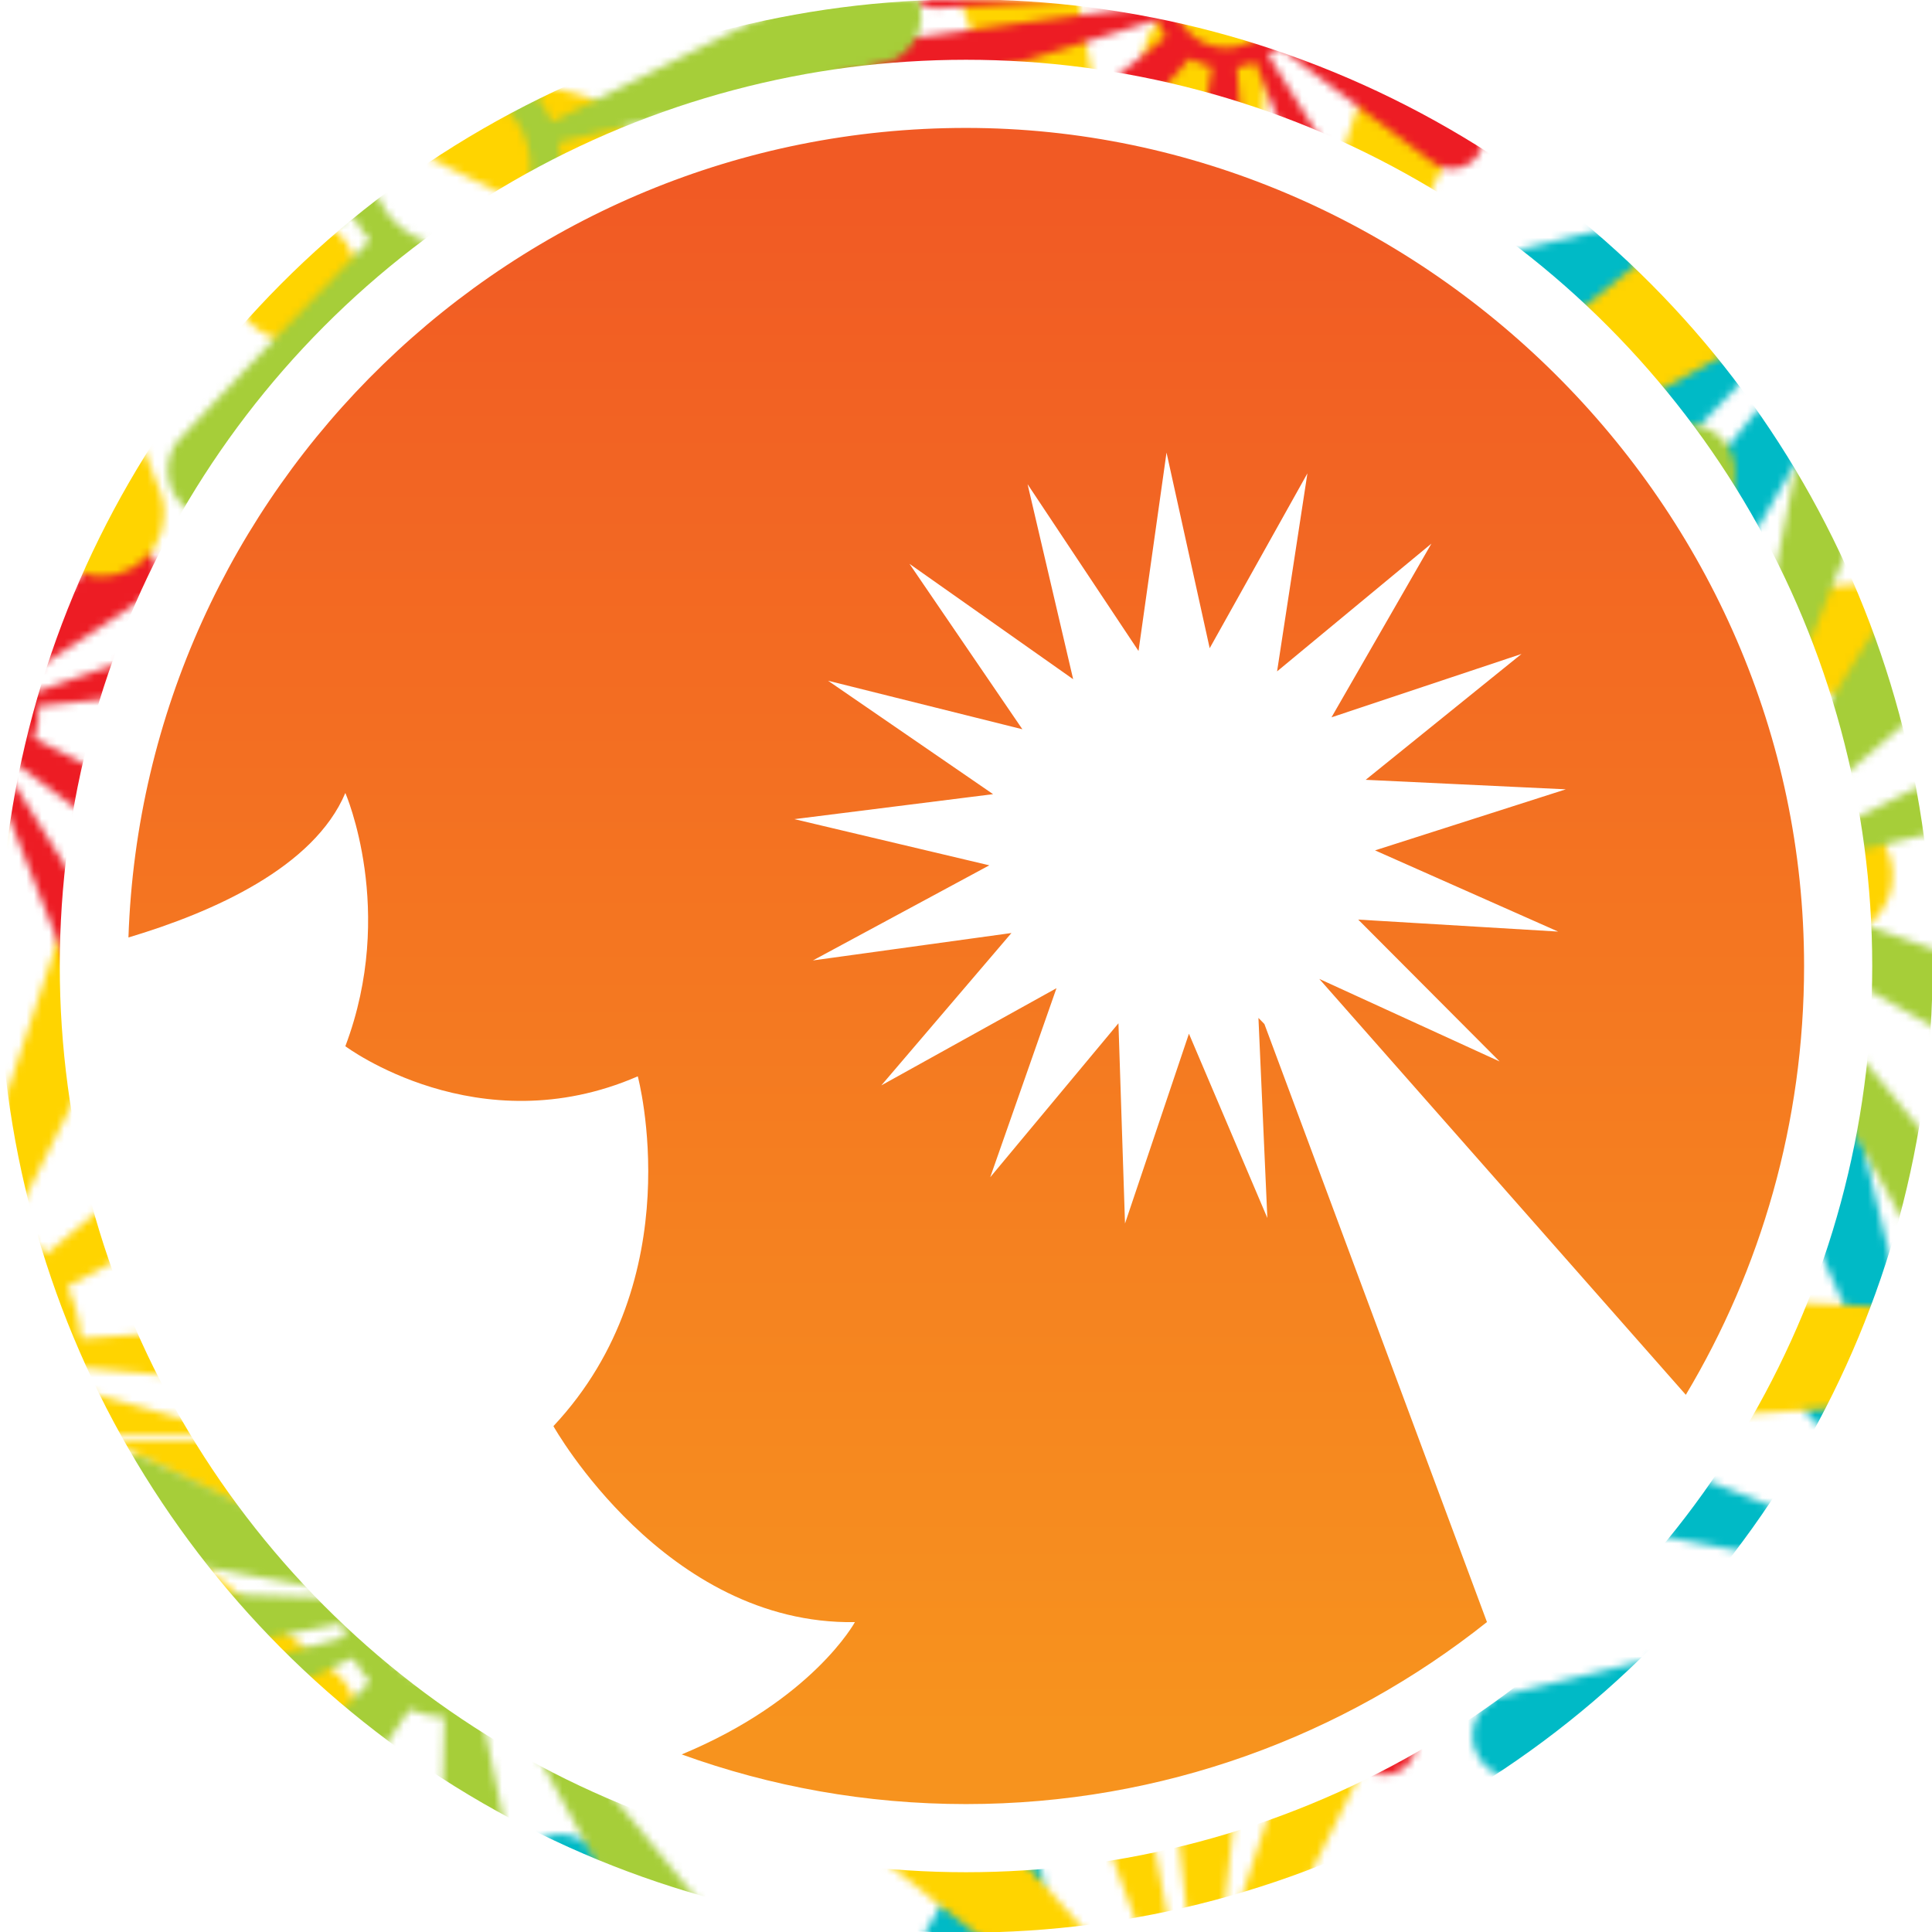 <?xml version="1.0" encoding="UTF-8"?><svg id="Layer_1" xmlns="http://www.w3.org/2000/svg" xmlns:xlink="http://www.w3.org/1999/xlink" viewBox="0 0 256 256"><defs><style>.cls-1,.cls-2{fill:none;}.cls-3{fill:url(#linear-gradient);}.cls-4{fill:#a6ce39;}.cls-4,.cls-5,.cls-6,.cls-7{mix-blend-mode:multiply;}.cls-5{fill:#ffd400;}.cls-6{fill:#ed1c24;}.cls-7{fill:#00bac6;}.cls-2{stroke:url(#Bugaboo);stroke-miterlimit:10;stroke-width:8px;}</style><linearGradient id="linear-gradient" x1="128.04" y1="229.27" x2="128.04" y2="24.58" gradientUnits="userSpaceOnUse"><stop offset="0" stop-color="#f7931e"/><stop offset="1" stop-color="#f15a24"/></linearGradient><pattern id="Bugaboo" x="0" y="0" width="334.21" height="190.18" patternUnits="userSpaceOnUse" viewBox="0 0 334.21 190.18"><g><rect class="cls-1" width="334.21" height="190.18"/><g><path class="cls-7" d="M312.57,228.07c-1.04,2.91-4.25,4.42-7.17,3.38-.67-.24-16.58-8.97-32.58-16.6-.45,1.04-1.02,2.03-1.72,2.9,0,0,46.42,49.04,47.57,50.41,.96,1.14,1.42,2.59,1.3,4.08-.13,1.5-.83,2.84-1.97,3.81-1.15,.96-2.6,1.43-4.09,1.3-1.49-.13-2.84-.83-3.81-1.97-1.14-1.36-42.26-54.73-42.26-54.73-1.18,.74-2.47,1.29-3.85,1.62,0,0,1.09,30.92,1.05,32.47-.04,1.5-.66,2.89-1.75,3.92-1.08,1.03-2.5,1.57-4,1.54-.11,0-.22,0-.33-.02-2.95-.25-5.2-2.77-5.13-5.73,.04-1.54,4.53-32.11,4.53-32.11-1.12-.24-2.19-.61-3.18-1.12,0,0-25.19,44.38-26.41,46.15-1.14,1.65-3.09,2.57-5.09,2.4-.97-.08-1.9-.42-2.71-.97-1.23-.85-2.06-2.13-2.33-3.6-.27-1.47,.05-2.96,.9-4.19,1.22-1.76,33.46-41.18,33.46-41.18-.42-.34-.82-.72-1.2-1.12-10.19,10.77-25.46,26.88-26.31,27.59-2.36,1.99-5.9,1.7-7.9-.67-1.99-2.36-1.69-5.9,.67-7.89,.85-.71,19.42-13.14,31.75-21.38-.12-.21-.26-.42-.37-.63,0,0-45.47,18.23-47.22,18.79-.71,.23-1.44,.31-2.18,.25-2.26-.19-4.17-1.71-4.86-3.87-.46-1.42-.33-2.94,.35-4.27,.69-1.33,1.85-2.32,3.27-2.77,1.74-.56,49.34-11.99,49.34-11.99-.17-1.02-.22-2.07-.13-3.15,.03-.29,.07-.58,.12-.87,0,0-37.52-6.63-39.4-7.17-2.97-.84-4.7-3.95-3.86-6.92,.73-2.57,3.19-4.28,5.86-4.05,.36,.03,.72,.09,1.06,.19,1.88,.54,37.31,14.63,37.31,14.63,.67-1.48,1.61-2.81,2.75-3.92,0,0-44.09-46.31-45.48-47.95-.97-1.14-1.43-2.6-1.3-4.09,.13-1.49,.83-2.84,1.97-3.81,1.15-.96,2.6-1.43,4.09-1.3,1.49,.13,2.84,.83,3.81,1.97,1.39,1.64,38.94,53.56,38.94,53.56,.54-.35,1.11-.64,1.69-.91-7.19-15.74-19.53-42.79-19.76-43.49-1-2.92,.56-6.12,3.48-7.12,2.92-1,6.12,.55,7.12,3.48,.24,.69,7.27,29.59,11.36,46.4,.89-.22,1.8-.38,2.75-.4,0,0-1.11-31.08-.95-32.98,.26-3.08,2.98-5.37,6.06-5.11,3.08,.26,5.37,2.98,5.11,6.06-.16,1.9-6.51,32.49-6.51,32.49,1.12,.31,2.16,.76,3.13,1.34,0,0,26.37-46.34,27.59-48.12,1.14-1.66,3.09-2.59,5.1-2.42,.96,.08,1.89,.41,2.69,.96,2.55,1.75,3.2,5.24,1.46,7.79-1.22,1.79-34.82,43.27-34.82,43.27,1.43,1.28,2.57,2.87,3.31,4.65,0,0,45.03-11.79,46.58-12.08,.5-.09,1.01-.12,1.51-.07,2.5,.21,4.57,2.08,5.03,4.55,.28,1.47-.04,2.96-.88,4.2-.85,1.23-2.12,2.06-3.59,2.34-1.55,.29-47.68,6.42-47.68,6.42,0,.21,0,.42-.03,.64-.05,.56-.15,1.1-.26,1.64,17.11,4.53,34.93,8.16,35.61,8.4,2.91,1.05,4.43,4.26,3.38,7.17Zm-42.31-17.51c.43-5.09-3.36-9.58-8.45-10.01-5.09-.43-9.58,3.36-10.01,8.45-.43,5.09,3.36,9.58,8.45,10.01,5.09,.43,9.58-3.36,10.01-8.45Z"/><path class="cls-5" d="M257.13,219.09c-2.3-3.97-.95-9.08,3.03-11.38,.92-.53,24.68-9.59,48.69-20.45-.75-1.51-1.32-3.1-1.65-4.74,0,0-87.74,5.72-90.4,5.72-2.22,0-4.31-.87-5.89-2.44-1.58-1.58-2.44-3.66-2.44-5.89,0-2.23,.87-4.32,2.44-5.89,1.57-1.57,3.67-2.44,5.89-2.44,2.64,0,90.22,4.46,90.22,4.46,.29-2.04,.9-4.05,1.85-5.93,0,0-36.16-28.4-37.88-29.93-1.66-1.48-2.65-3.51-2.78-5.73-.13-2.22,.61-4.36,2.09-6.02,.11-.12,.22-.25,.34-.36,3.11-3.11,8.13-3.25,11.42-.33,1.7,1.52,32.13,35.93,32.13,35.93,1.35-1.05,2.8-1.9,4.33-2.54,0,0-26.27-71.15-27.11-74.23-.78-2.88,.04-5.97,2.15-8.08,1.02-1.02,2.3-1.76,3.7-2.14,2.15-.58,4.39-.3,6.32,.81,1.93,1.11,3.32,2.9,3.9,5.04,.83,3.08,14.71,77.48,14.71,77.48,.8-.16,1.61-.24,2.42-.3-2.46-21.9-6.13-54.69-6.13-56.33,0-4.59,3.73-8.33,8.33-8.33s8.33,3.74,8.33,8.33c0,1.65-3.69,34.66-6.15,56.56,.36,.06,.72,.1,1.08,.18,0,0,22.88-69.13,23.92-71.64,.42-1.02,1.03-1.94,1.81-2.72,2.39-2.39,5.94-3.1,9.06-1.81,2.06,.85,3.66,2.44,4.52,4.5,.86,2.06,.86,4.32,.01,6.38-1.04,2.52-33.67,67.55-33.67,67.55,1.32,.79,2.57,1.73,3.71,2.87,.31,.31,.59,.64,.87,.96,0,0,43.5-36.26,45.91-37.88,3.8-2.57,8.99-1.55,11.56,2.25,2.22,3.3,1.8,7.73-1.01,10.54-.38,.38-.79,.72-1.24,1.02-2.41,1.62-52.39,28.36-52.39,28.36,1.04,2.18,1.65,4.52,1.82,6.88,0,0,78.48-5.7,81.66-5.7,2.22,0,4.32,.87,5.89,2.44,1.58,1.58,2.44,3.66,2.44,5.89,0,2.23-.87,4.32-2.44,5.89-1.57,1.57-3.67,2.44-5.89,2.44-3.19,0-81.78-7.11-81.78-7.11-.12,.94-.33,1.88-.59,2.8,24.77,6.92,67.33,18.84,68.35,19.23,4.28,1.66,6.42,6.5,4.76,10.78-1.66,4.28-6.49,6.41-10.78,4.75-1.01-.39-40.58-20.1-63.58-31.57-.6,1.22-1.3,2.41-2.19,3.5,0,0,36.37,28.53,38.37,30.53,3.25,3.25,3.25,8.53,0,11.78-3.24,3.25-8.53,3.24-11.78,0-2-2.01-30.66-38.54-30.66-38.54-1.42,.97-2.94,1.73-4.52,2.28,0,0,22.62,56.17,23.48,59.27,.8,2.88-.03,5.99-2.14,8.11-1.01,1.01-2.28,1.75-3.67,2.13-4.43,1.22-9.02-1.38-10.24-5.81-.86-3.1-11.04-62.83-11.04-62.83-2.83,.39-5.72,.17-8.46-.7,0,0-29.76,62.45-30.92,64.49-.37,.66-.83,1.26-1.36,1.79-2.63,2.63-6.74,3.2-9.99,1.35-1.93-1.09-3.33-2.88-3.92-5.02-.59-2.14-.31-4.39,.79-6.33,1.15-2.04,38.4-60.32,38.4-60.32-.24-.21-.48-.41-.7-.64-.59-.59-1.11-1.22-1.61-1.87-21.54,15.09-41.36,31.21-42.28,31.75-3.98,2.3-9.08,.95-11.39-3.03Zm59.05-30.63c5.37,5.37,14.1,5.37,19.46,0,5.37-5.37,5.37-14.1,0-19.47-5.37-5.37-14.1-5.37-19.47,0-5.36,5.36-5.37,14.1,0,19.47Z"/><path class="cls-4" d="M436.58,273.84c-2.89,1.99-6.86,1.26-8.86-1.64-.46-.67-16.51-29.86-26.21-47.52-1.11,.66-2.29,1.19-3.51,1.54,0,0,6.93,32.68,7.09,34.7,.13,1.7-.41,3.34-1.51,4.63-1.11,1.29-2.65,2.08-4.34,2.21-1.7,.13-3.34-.4-4.63-1.51-1.29-1.1-2.07-2.65-2.21-4.34-.15-2.01,.69-35.16,.69-35.16-1.58-.1-3.14-.45-4.63-1.06,0,0-19.51,29.25-20.57,30.65-1.03,1.36-2.52,2.23-4.21,2.46-1.69,.23-3.36-.21-4.71-1.24-.1-.08-.2-.15-.3-.24-2.55-2.19-2.96-6-.93-8.69,1.06-1.39,25.48-26.62,25.48-26.62-.88-.96-1.61-2.02-2.19-3.15,0,0-52.68,24.24-54.98,25.06-2.15,.77-4.55,.32-6.29-1.16-.84-.72-1.48-1.65-1.85-2.69-.57-1.6-.49-3.33,.24-4.87,.73-1.54,2.01-2.7,3.61-3.27,2.29-.82,58.18-15.8,58.18-15.8-.17-.6-.28-1.21-.37-1.83-16.54,3.17-41.32,7.91-42.58,8.01-3.5,.27-6.57-2.35-6.84-5.85-.27-3.5,2.35-6.57,5.85-6.84,1.25-.1,26.64,.76,43.48,1.34,.03-.28,.04-.55,.08-.83,0,0-28.27-5.02-30.25-5.66-.81-.26-1.54-.67-2.18-1.22-1.96-1.68-2.71-4.35-1.92-6.8,.52-1.62,1.65-2.94,3.16-3.71,1.52-.78,3.24-.91,4.86-.39,1.98,.64,27.71,13.34,27.71,13.34,.53-1.05,1.17-2.06,1.96-2.99,.22-.26,.46-.49,.68-.72,0,0-30.21-31.01-31.59-32.75-2.18-2.75-1.72-6.76,1.04-8.95,2.38-1.88,5.78-1.83,8.09,.15,.31,.27,.6,.56,.85,.88,1.38,1.74,24.72,38.25,24.72,38.25,1.6-.92,3.34-1.53,5.14-1.79,0,0-7.26-37.17-7.45-39.59-.13-1.7,.4-3.34,1.51-4.63,1.11-1.29,2.65-2.08,4.34-2.21,1.7-.13,3.34,.4,4.63,1.51,1.29,1.1,2.08,2.65,2.21,4.34,.19,2.43-2.31,40.44-2.31,40.44,.73,.04,1.45,.14,2.17,.29,3.81-19.29,10.37-52.44,10.61-53.24,1.02-3.36,4.57-5.28,7.93-4.27,3.36,1.01,5.27,4.57,4.26,7.93-.24,.79-12.92,32.12-20.3,50.34,.97,.39,1.92,.85,2.8,1.46,0,0,13.42-22.25,14.82-23.89,2.28-2.67,6.31-2.98,8.98-.7,2.67,2.28,2.98,6.31,.7,8.98-1.41,1.65-21.38,18.49-21.38,18.49,.83,1.03,1.49,2.14,2,3.31,0,0,38.08-19.13,40.39-19.96,2.15-.78,4.57-.33,6.31,1.15,.83,.71,1.47,1.63,1.84,2.67,1.19,3.3-.52,6.96-3.82,8.15-2.31,.84-43.84,10.69-43.84,10.69,.47,2.13,.47,4.35-.03,6.49,0,0,34.95,12.33,36.57,13.09,.52,.25,1.01,.56,1.44,.93,2.16,1.85,2.83,4.95,1.62,7.53-.72,1.54-2,2.71-3.6,3.29-1.6,.58-3.33,.5-4.87-.22-1.63-.76-33.84-19.04-33.84-19.04-.14,.19-.29,.39-.45,.57-.42,.48-.87,.92-1.33,1.33,12.78,15.53,33.97,41.29,34.44,41.96,1.99,2.9,1.26,6.87-1.63,8.86Zm-34.58-54.81c3.77-4.41,3.25-11.06-1.15-14.83-4.41-3.77-11.07-3.26-14.84,1.15-3.78,4.41-3.26,11.07,1.15,14.84,4.41,3.77,11.06,3.25,14.84-1.16Z"/><path class="cls-6" d="M352.38,138.81c-2.08,1.06-4.64,.24-5.71-1.84-.24-.48-8.33-21.15-13.22-33.66-.79,.34-1.62,.59-2.45,.71,0,0,1.76,22.19,1.69,23.54-.06,1.13-.56,2.17-1.4,2.93-.84,.76-1.93,1.14-3.06,1.08-1.13-.06-2.17-.55-2.93-1.4-.76-.84-1.14-1.93-1.08-3.06,.07-1.34,3.49-23.17,3.49-23.17-1.03-.2-2.04-.57-2.97-1.1,0,0-15.41,17.64-16.23,18.48-.8,.81-1.86,1.25-2.99,1.26-1.13,0-2.2-.43-3.01-1.22-.06-.06-.12-.12-.17-.18-1.5-1.66-1.44-4.22,.14-5.82,.82-.83,19.13-15.39,19.13-15.39-.5-.71-.89-1.47-1.17-2.27,0,0-36.9,11.47-38.49,11.82-1.48,.32-3.04-.18-4.05-1.31-.49-.55-.83-1.22-.99-1.94-.24-1.11-.03-2.24,.58-3.2,.62-.95,1.56-1.61,2.67-1.85,1.59-.34,39.8-5.42,39.8-5.42-.06-.41-.08-.82-.08-1.24-11.21,.67-27.99,1.66-28.82,1.62-2.34-.12-4.14-2.12-4.02-4.46,.12-2.34,2.12-4.14,4.46-4.02,.84,.04,17.53,2.8,28.61,4.63,.04-.18,.07-.36,.12-.54,0,0-18.25-5.75-19.5-6.35-.51-.24-.96-.58-1.33-.99-1.15-1.28-1.42-3.11-.68-4.66,.49-1.02,1.34-1.8,2.41-2.18,1.07-.38,2.22-.32,3.24,.16,1.25,.59,17.15,11.2,17.15,11.2,.44-.65,.95-1.26,1.56-1.81,.17-.15,.34-.28,.51-.42,0,0-17.29-23.09-18.05-24.36-1.2-2-.55-4.62,1.46-5.82,1.74-1.04,3.98-.71,5.33,.79,.18,.2,.35,.42,.49,.66,.76,1.27,13.04,27.41,13.04,27.41,1.14-.47,2.34-.72,3.55-.74,0,0-1.59-25.18-1.51-26.8,.06-1.13,.56-2.17,1.4-2.93,.84-.76,1.93-1.15,3.06-1.08,1.13,.06,2.17,.55,2.93,1.4,.76,.84,1.14,1.93,1.09,3.06-.08,1.62-5.01,26.52-5.01,26.52,.48,.09,.94,.22,1.41,.38,4.18-12.42,11.37-33.75,11.6-34.26,.96-2.13,3.47-3.09,5.61-2.13,2.13,.96,3.09,3.47,2.13,5.61-.23,.5-11.3,20.11-17.75,31.51,.61,.34,1.19,.73,1.72,1.21,0,0,10.78-13.55,11.85-14.51,1.74-1.56,4.43-1.43,5.99,.31,1.56,1.74,1.42,4.42-.31,5.99-1.07,.97-15.72,10.37-15.72,10.37,.46,.75,.8,1.54,1.04,2.36,0,0,26.81-9.35,28.41-9.71,1.49-.33,3.05,.17,4.07,1.31,.49,.54,.83,1.21,.98,1.92,.5,2.28-.94,4.55-3.23,5.06-1.6,.35-29.88,3.29-29.88,3.29,.12,1.45-.07,2.91-.58,4.28,0,0,22.03,11.16,23.04,11.8,.32,.21,.62,.46,.87,.74,1.27,1.41,1.45,3.51,.42,5.12-.61,.95-1.56,1.62-2.66,1.86-1.11,.24-2.24,.04-3.2-.57-1.01-.64-20.71-15.5-20.71-15.5-.11,.11-.22,.23-.34,.34-.32,.28-.65,.53-.99,.77,7.1,11.36,18.89,30.21,19.14,30.7,1.06,2.08,.24,4.65-1.84,5.71Zm-18.12-39.2c2.87-2.59,3.1-7.03,.52-9.9-2.59-2.87-7.03-3.11-9.9-.52-2.87,2.59-3.11,7.03-.52,9.91,2.59,2.87,7.03,3.1,9.9,.51Z"/></g><g><path class="cls-5" d="M90.02,314.18c-2.3-3.97-.95-9.08,3.03-11.38,.92-.53,24.68-9.59,48.69-20.45-.75-1.51-1.32-3.1-1.65-4.74,0,0-87.74,5.72-90.4,5.72-2.22,0-4.31-.87-5.89-2.44-1.58-1.58-2.44-3.66-2.44-5.89,0-2.23,.87-4.32,2.44-5.89,1.57-1.57,3.67-2.44,5.89-2.44,2.64,0,90.22,4.46,90.22,4.46,.29-2.05,.9-4.05,1.85-5.93,0,0-36.16-28.4-37.88-29.93-1.66-1.48-2.65-3.51-2.78-5.73-.13-2.22,.61-4.36,2.09-6.02,.11-.12,.22-.25,.34-.36,3.11-3.11,8.13-3.25,11.42-.33,1.7,1.52,32.13,35.93,32.13,35.93,1.35-1.05,2.8-1.9,4.33-2.54,0,0-26.27-71.15-27.11-74.23-.78-2.88,.04-5.97,2.15-8.08,1.02-1.02,2.3-1.76,3.7-2.14,2.15-.58,4.39-.3,6.32,.81,1.93,1.11,3.32,2.9,3.9,5.04,.83,3.08,14.71,77.48,14.71,77.48,.8-.16,1.61-.24,2.42-.3-2.46-21.9-6.13-54.69-6.13-56.33,0-4.59,3.73-8.33,8.33-8.33s8.33,3.74,8.33,8.33c0,1.65-3.69,34.66-6.15,56.56,.36,.06,.72,.1,1.08,.18,0,0,22.88-69.13,23.92-71.64,.42-1.02,1.03-1.94,1.81-2.72,2.39-2.39,5.94-3.1,9.06-1.81,2.06,.85,3.66,2.44,4.52,4.5,.86,2.06,.86,4.32,.01,6.38-1.04,2.52-33.67,67.55-33.67,67.55,1.32,.79,2.57,1.73,3.71,2.87,.31,.31,.59,.64,.87,.96,0,0,43.5-36.26,45.91-37.88,3.8-2.57,8.99-1.55,11.56,2.25,2.22,3.3,1.8,7.73-1.01,10.54-.38,.38-.79,.72-1.24,1.02-2.41,1.62-52.39,28.36-52.39,28.36,1.04,2.18,1.65,4.52,1.82,6.88,0,0,78.48-5.7,81.66-5.7,2.22,0,4.32,.87,5.89,2.44,1.58,1.58,2.44,3.66,2.44,5.89,0,2.23-.87,4.32-2.44,5.89-1.57,1.57-3.67,2.44-5.89,2.44-3.19,0-81.78-7.11-81.78-7.11-.12,.94-.33,1.88-.59,2.8,24.77,6.92,67.33,18.84,68.35,19.23,4.28,1.66,6.42,6.5,4.76,10.78-1.66,4.28-6.49,6.41-10.78,4.75-1.01-.39-40.58-20.1-63.58-31.57-.6,1.22-1.3,2.41-2.19,3.5,0,0,36.38,28.53,38.37,30.53,3.25,3.25,3.25,8.53,0,11.78-3.24,3.25-8.53,3.24-11.78,0-2-2.01-30.66-38.54-30.66-38.54-1.42,.97-2.94,1.73-4.52,2.28,0,0,22.62,56.17,23.48,59.27,.8,2.88-.03,5.99-2.14,8.11-1.01,1.01-2.28,1.75-3.67,2.13-4.43,1.22-9.02-1.38-10.24-5.81-.86-3.1-11.04-62.83-11.04-62.83-2.83,.39-5.72,.17-8.46-.7,0,0-29.76,62.45-30.92,64.49-.37,.66-.83,1.26-1.36,1.79-2.63,2.63-6.74,3.2-9.99,1.35-1.93-1.09-3.33-2.88-3.92-5.02-.59-2.14-.31-4.39,.79-6.33,1.15-2.04,38.4-60.32,38.4-60.32-.24-.21-.48-.41-.7-.64-.59-.59-1.11-1.22-1.61-1.87-21.54,15.09-41.36,31.21-42.28,31.75-3.98,2.3-9.08,.95-11.39-3.03Zm59.05-30.63c5.37,5.37,14.1,5.37,19.46,0,5.37-5.37,5.37-14.1,0-19.47-5.37-5.37-14.1-5.37-19.47,0-5.36,5.36-5.37,14.1,0,19.47Z"/><path class="cls-6" d="M185.28,233.9c-2.08,1.06-4.64,.24-5.71-1.84-.24-.48-8.33-21.15-13.22-33.66-.79,.34-1.62,.59-2.46,.71,0,0,1.76,22.19,1.69,23.54-.06,1.13-.56,2.17-1.4,2.93-.84,.76-1.93,1.14-3.06,1.08-1.13-.06-2.17-.55-2.93-1.4-.76-.84-1.14-1.93-1.08-3.06,.07-1.34,3.49-23.17,3.49-23.17-1.03-.2-2.04-.57-2.97-1.1,0,0-15.41,17.64-16.23,18.48-.8,.81-1.86,1.25-2.99,1.26-1.13,0-2.2-.43-3.01-1.22-.06-.06-.12-.12-.17-.18-1.5-1.67-1.44-4.22,.14-5.82,.82-.83,19.13-15.39,19.13-15.39-.5-.71-.89-1.47-1.17-2.27,0,0-36.89,11.47-38.48,11.82-1.48,.32-3.04-.18-4.05-1.31-.49-.55-.83-1.22-.99-1.94-.24-1.11-.03-2.24,.58-3.2,.61-.95,1.56-1.61,2.67-1.85,1.59-.34,39.8-5.42,39.8-5.42-.06-.41-.08-.82-.09-1.24-11.21,.67-27.98,1.66-28.82,1.62-2.34-.12-4.14-2.12-4.02-4.46,.12-2.34,2.12-4.14,4.46-4.02,.84,.04,17.53,2.8,28.61,4.63,.04-.18,.07-.36,.12-.54,0,0-18.25-5.75-19.5-6.35-.51-.24-.96-.58-1.33-.99-1.15-1.28-1.42-3.11-.68-4.66,.49-1.02,1.34-1.8,2.41-2.18,1.07-.38,2.22-.32,3.24,.16,1.25,.59,17.16,11.2,17.16,11.2,.44-.65,.95-1.26,1.56-1.81,.17-.15,.34-.28,.51-.42,0,0-17.29-23.09-18.05-24.36-1.2-2-.55-4.62,1.46-5.82,1.74-1.04,3.98-.71,5.33,.79,.18,.2,.35,.42,.49,.66,.76,1.27,13.04,27.41,13.04,27.41,1.14-.47,2.34-.72,3.55-.74,0,0-1.59-25.18-1.51-26.8,.06-1.13,.56-2.17,1.4-2.93,.84-.76,1.93-1.15,3.06-1.08,1.13,.06,2.17,.55,2.93,1.4,.76,.84,1.14,1.93,1.09,3.06-.08,1.62-5.01,26.52-5.01,26.52,.48,.09,.94,.22,1.41,.38,4.18-12.42,11.37-33.75,11.6-34.26,.96-2.13,3.47-3.09,5.61-2.13,2.13,.96,3.09,3.47,2.13,5.61-.23,.5-11.3,20.11-17.75,31.51,.61,.34,1.19,.73,1.72,1.21,0,0,10.78-13.55,11.85-14.51,1.74-1.56,4.43-1.43,5.99,.31,1.56,1.74,1.42,4.42-.31,5.99-1.07,.97-15.72,10.37-15.72,10.37,.46,.75,.8,1.54,1.04,2.36,0,0,26.81-9.35,28.41-9.71,1.49-.33,3.05,.17,4.07,1.31,.49,.54,.83,1.21,.98,1.92,.5,2.28-.94,4.55-3.23,5.06-1.6,.35-29.88,3.29-29.88,3.29,.12,1.45-.07,2.91-.58,4.28,0,0,22.03,11.16,23.04,11.8,.32,.21,.62,.46,.87,.74,1.27,1.41,1.45,3.51,.42,5.12-.61,.96-1.56,1.62-2.66,1.86-1.11,.24-2.24,.04-3.2-.57-1.01-.64-20.71-15.5-20.71-15.5-.11,.11-.22,.23-.34,.34-.32,.28-.65,.53-.99,.77,7.1,11.36,18.89,30.21,19.14,30.7,1.06,2.08,.24,4.65-1.84,5.71Zm-18.12-39.2c2.87-2.59,3.1-7.03,.52-9.9-2.59-2.87-7.03-3.11-9.9-.52-2.87,2.59-3.11,7.03-.52,9.91,2.59,2.87,7.03,3.1,9.9,.51Z"/></g><g><path class="cls-5" d="M-77.08,219.09c-2.3-3.97-.95-9.08,3.03-11.38,.92-.53,24.68-9.59,48.69-20.45-.75-1.51-1.32-3.1-1.65-4.74,0,0-87.74,5.72-90.4,5.72-2.22,0-4.31-.87-5.89-2.44-1.58-1.58-2.44-3.66-2.44-5.89,0-2.23,.87-4.32,2.44-5.89,1.57-1.57,3.67-2.44,5.89-2.44,2.64,0,90.22,4.46,90.22,4.46,.29-2.04,.9-4.05,1.85-5.93,0,0-36.16-28.4-37.88-29.93-1.66-1.48-2.65-3.51-2.78-5.73-.13-2.22,.61-4.36,2.09-6.02,.11-.12,.22-.25,.34-.36,3.11-3.11,8.13-3.25,11.42-.33,1.7,1.52,32.13,35.93,32.13,35.93,1.35-1.05,2.8-1.9,4.33-2.54,0,0-26.27-71.15-27.11-74.23-.78-2.88,.04-5.97,2.15-8.08,1.02-1.02,2.3-1.76,3.7-2.14,2.15-.58,4.39-.3,6.32,.81,1.93,1.11,3.32,2.9,3.9,5.04,.83,3.08,14.71,77.48,14.71,77.48,.8-.16,1.61-.24,2.42-.3-2.46-21.9-6.13-54.69-6.13-56.33,0-4.59,3.73-8.33,8.33-8.33S.93,98.77,.93,103.36c0,1.65-3.69,34.66-6.15,56.56,.36,.06,.72,.1,1.08,.18,0,0,22.88-69.13,23.92-71.64,.42-1.02,1.03-1.94,1.81-2.72,2.39-2.39,5.94-3.1,9.06-1.81,2.06,.85,3.66,2.44,4.52,4.5,.86,2.06,.86,4.32,.01,6.38-1.04,2.52-33.67,67.55-33.67,67.55,1.32,.79,2.57,1.73,3.71,2.87,.31,.31,.59,.64,.87,.96,0,0,43.5-36.26,45.91-37.88,3.8-2.57,8.99-1.55,11.56,2.25,2.22,3.3,1.8,7.73-1.01,10.54-.38,.38-.79,.72-1.24,1.02-2.41,1.62-52.39,28.36-52.39,28.36,1.04,2.18,1.65,4.52,1.82,6.88,0,0,78.48-5.7,81.66-5.7,2.22,0,4.32,.87,5.89,2.44,1.58,1.58,2.44,3.66,2.44,5.89,0,2.23-.87,4.32-2.44,5.89-1.57,1.57-3.67,2.44-5.89,2.44-3.19,0-81.78-7.11-81.78-7.11-.12,.94-.33,1.88-.59,2.8,24.77,6.92,67.33,18.84,68.35,19.23,4.28,1.66,6.42,6.5,4.76,10.78-1.66,4.28-6.49,6.41-10.78,4.75-1.01-.39-40.58-20.1-63.58-31.57-.6,1.22-1.3,2.41-2.19,3.5,0,0,36.37,28.53,38.37,30.53,3.25,3.25,3.25,8.53,0,11.78-3.24,3.25-8.53,3.24-11.78,0-2-2.01-30.66-38.54-30.66-38.54-1.42,.97-2.94,1.73-4.52,2.28,0,0,22.62,56.17,23.48,59.27,.8,2.88-.03,5.99-2.14,8.11-1.01,1.01-2.28,1.75-3.67,2.13-4.43,1.22-9.02-1.38-10.24-5.81-.86-3.1-11.04-62.83-11.04-62.83-2.83,.39-5.72,.17-8.46-.7,0,0-29.76,62.45-30.92,64.49-.37,.66-.83,1.26-1.36,1.79-2.63,2.63-6.74,3.2-9.99,1.35-1.93-1.09-3.33-2.88-3.92-5.02-.59-2.14-.31-4.39,.79-6.33,1.15-2.04,38.4-60.32,38.4-60.32-.24-.21-.48-.41-.7-.64-.59-.59-1.11-1.22-1.61-1.87-21.54,15.09-41.36,31.21-42.28,31.75-3.98,2.3-9.08,.95-11.39-3.03Zm59.05-30.63c5.37,5.37,14.1,5.37,19.46,0,5.37-5.37,5.37-14.1,0-19.47-5.37-5.37-14.1-5.37-19.47,0-5.36,5.36-5.37,14.1,0,19.47Z"/><path class="cls-4" d="M102.37,273.84c-2.89,1.99-6.86,1.26-8.86-1.64-.46-.67-16.51-29.86-26.21-47.52-1.11,.66-2.29,1.19-3.51,1.54,0,0,6.93,32.68,7.09,34.7,.13,1.7-.41,3.34-1.51,4.63-1.11,1.29-2.65,2.08-4.34,2.21-1.7,.13-3.34-.4-4.63-1.51-1.29-1.1-2.07-2.65-2.21-4.34-.15-2.01,.69-35.16,.69-35.16-1.58-.1-3.14-.45-4.63-1.06,0,0-19.51,29.25-20.57,30.65-1.03,1.36-2.52,2.23-4.21,2.46-1.69,.23-3.36-.21-4.71-1.24-.1-.08-.2-.15-.3-.24-2.55-2.19-2.96-6-.93-8.69,1.06-1.39,25.48-26.62,25.48-26.62-.88-.96-1.61-2.02-2.19-3.15,0,0-52.68,24.24-54.98,25.06-2.15,.77-4.55,.32-6.29-1.16-.84-.72-1.48-1.65-1.85-2.69-.57-1.6-.49-3.33,.24-4.87,.73-1.54,2.01-2.7,3.61-3.27,2.29-.82,58.18-15.8,58.18-15.8-.17-.6-.28-1.21-.37-1.83-16.54,3.17-41.32,7.91-42.58,8.01-3.5,.27-6.57-2.35-6.84-5.85-.27-3.5,2.35-6.57,5.85-6.84,1.25-.1,26.64,.76,43.48,1.34,.03-.28,.04-.55,.08-.83,0,0-28.27-5.02-30.25-5.66-.81-.26-1.54-.67-2.18-1.22-1.96-1.68-2.71-4.35-1.92-6.8,.52-1.62,1.65-2.94,3.16-3.71,1.52-.78,3.24-.91,4.86-.39,1.98,.64,27.71,13.34,27.71,13.34,.53-1.05,1.17-2.06,1.96-2.99,.22-.26,.46-.49,.68-.72,0,0-30.21-31.01-31.59-32.75-2.18-2.75-1.72-6.76,1.04-8.95,2.38-1.88,5.78-1.83,8.09,.15,.31,.27,.6,.56,.85,.88,1.38,1.74,24.72,38.25,24.72,38.25,1.6-.92,3.34-1.53,5.14-1.79,0,0-7.26-37.17-7.45-39.59-.13-1.7,.4-3.34,1.51-4.63,1.11-1.29,2.65-2.08,4.34-2.21,1.7-.13,3.34,.4,4.63,1.51,1.29,1.1,2.08,2.65,2.21,4.34,.19,2.43-2.31,40.44-2.31,40.44,.73,.04,1.45,.14,2.17,.29,3.81-19.29,10.37-52.44,10.61-53.24,1.02-3.36,4.57-5.28,7.93-4.27,3.36,1.01,5.27,4.57,4.26,7.93-.24,.79-12.92,32.12-20.3,50.34,.97,.39,1.92,.85,2.8,1.46,0,0,13.42-22.25,14.82-23.89,2.28-2.67,6.31-2.98,8.98-.7,2.67,2.28,2.98,6.31,.7,8.98-1.41,1.65-21.38,18.49-21.38,18.49,.83,1.03,1.49,2.14,2,3.31,0,0,38.08-19.13,40.39-19.96,2.15-.78,4.57-.33,6.31,1.15,.83,.71,1.47,1.63,1.84,2.67,1.19,3.3-.52,6.96-3.82,8.15-2.31,.84-43.84,10.69-43.84,10.69,.47,2.13,.47,4.35-.03,6.49,0,0,34.95,12.33,36.57,13.09,.52,.25,1.01,.56,1.44,.93,2.16,1.85,2.83,4.95,1.62,7.53-.72,1.54-2,2.71-3.6,3.29-1.6,.58-3.33,.5-4.87-.22-1.63-.76-33.84-19.04-33.84-19.04-.14,.19-.29,.39-.45,.57-.42,.48-.87,.92-1.33,1.33,12.78,15.53,33.97,41.29,34.44,41.96,1.99,2.9,1.26,6.87-1.63,8.86Zm-34.58-54.81c3.77-4.41,3.25-11.06-1.15-14.83-4.41-3.77-11.07-3.26-14.84,1.15-3.78,4.41-3.26,11.07,1.15,14.84,4.41,3.77,11.06,3.25,14.84-1.16Z"/><path class="cls-6" d="M18.17,138.81c-2.08,1.06-4.64,.24-5.71-1.84-.24-.48-8.33-21.15-13.22-33.66-.79,.34-1.62,.59-2.45,.71,0,0,1.76,22.19,1.69,23.54-.06,1.13-.56,2.17-1.4,2.93-.84,.76-1.93,1.14-3.06,1.08-1.13-.06-2.17-.55-2.93-1.4-.76-.84-1.14-1.93-1.08-3.06,.07-1.34,3.49-23.17,3.49-23.17-1.03-.2-2.04-.57-2.97-1.1,0,0-15.41,17.64-16.23,18.48-.8,.81-1.86,1.25-2.99,1.26-1.13,0-2.2-.43-3.01-1.22-.06-.06-.12-.12-.17-.18-1.5-1.66-1.44-4.22,.14-5.82,.82-.83,19.13-15.39,19.13-15.39-.5-.71-.89-1.47-1.17-2.27,0,0-36.89,11.47-38.48,11.82-1.48,.32-3.04-.18-4.05-1.31-.49-.55-.83-1.22-.99-1.94-.24-1.11-.03-2.24,.58-3.2,.61-.95,1.56-1.61,2.67-1.85,1.59-.34,39.8-5.42,39.8-5.42-.06-.41-.08-.82-.09-1.24-11.21,.67-27.98,1.66-28.82,1.62-2.34-.12-4.14-2.12-4.02-4.46,.12-2.34,2.12-4.14,4.46-4.02,.84,.04,17.53,2.8,28.61,4.63,.04-.18,.07-.36,.12-.54,0,0-18.25-5.75-19.5-6.35-.51-.24-.96-.58-1.33-.99-1.15-1.28-1.42-3.11-.68-4.66,.49-1.02,1.34-1.8,2.41-2.18,1.07-.38,2.22-.32,3.24,.16,1.25,.59,17.16,11.2,17.16,11.2,.44-.65,.95-1.26,1.56-1.81,.17-.15,.34-.28,.51-.42,0,0-17.29-23.09-18.05-24.36-1.2-2-.55-4.62,1.46-5.82,1.74-1.04,3.98-.71,5.33,.79,.18,.2,.35,.42,.49,.66,.76,1.27,13.04,27.41,13.04,27.41,1.14-.47,2.34-.72,3.55-.74,0,0-1.59-25.18-1.51-26.8,.06-1.13,.56-2.17,1.4-2.93,.84-.76,1.93-1.15,3.06-1.08,1.13,.06,2.17,.55,2.93,1.4,.76,.84,1.14,1.93,1.09,3.06-.08,1.62-5.01,26.52-5.01,26.52,.48,.09,.94,.22,1.41,.38,4.18-12.42,11.37-33.75,11.6-34.26,.96-2.13,3.47-3.09,5.61-2.13,2.13,.96,3.09,3.47,2.13,5.61-.23,.5-11.3,20.11-17.75,31.51,.61,.34,1.19,.73,1.72,1.21,0,0,10.78-13.55,11.85-14.51,1.74-1.56,4.43-1.43,5.99,.31,1.56,1.74,1.42,4.42-.31,5.99-1.07,.97-15.72,10.37-15.72,10.37,.46,.75,.8,1.54,1.04,2.36,0,0,26.81-9.35,28.41-9.71,1.49-.33,3.05,.17,4.07,1.31,.49,.54,.83,1.21,.98,1.92,.5,2.28-.94,4.55-3.23,5.06-1.6,.35-29.88,3.29-29.88,3.29,.12,1.45-.07,2.91-.58,4.28,0,0,22.03,11.16,23.04,11.8,.32,.21,.62,.46,.87,.74,1.27,1.41,1.45,3.51,.42,5.12-.61,.95-1.56,1.62-2.66,1.86-1.11,.24-2.24,.04-3.2-.57-1.01-.64-20.71-15.5-20.71-15.5-.11,.11-.22,.23-.34,.34-.32,.28-.65,.53-.99,.77,7.1,11.36,18.89,30.21,19.14,30.7,1.06,2.08,.24,4.65-1.84,5.71ZM.05,99.62c2.87-2.59,3.1-7.03,.52-9.9-2.59-2.87-7.03-3.11-9.9-.52-2.87,2.59-3.11,7.03-.52,9.91,2.59,2.87,7.03,3.1,9.9,.51Z"/></g><g><path class="cls-7" d="M312.57,37.89c-1.04,2.91-4.25,4.42-7.17,3.38-.67-.24-16.58-8.97-32.58-16.6-.45,1.04-1.02,2.03-1.72,2.9,0,0,46.42,49.04,47.57,50.41,.96,1.14,1.42,2.59,1.3,4.08-.13,1.5-.83,2.84-1.97,3.81-1.15,.96-2.6,1.43-4.09,1.3-1.49-.13-2.84-.83-3.81-1.97-1.14-1.36-42.26-54.73-42.26-54.73-1.18,.74-2.47,1.29-3.85,1.62,0,0,1.09,30.92,1.05,32.47-.04,1.5-.66,2.89-1.75,3.92-1.08,1.03-2.5,1.57-4,1.54-.11,0-.22,0-.33-.02-2.95-.25-5.2-2.77-5.13-5.73,.04-1.54,4.53-32.11,4.53-32.11-1.12-.24-2.19-.61-3.18-1.12,0,0-25.19,44.38-26.41,46.15-1.14,1.65-3.09,2.57-5.09,2.4-.97-.08-1.9-.42-2.71-.97-1.23-.85-2.06-2.13-2.33-3.6-.27-1.47,.05-2.96,.9-4.19,1.22-1.76,33.46-41.18,33.46-41.18-.42-.34-.82-.72-1.2-1.12-10.19,10.77-25.46,26.88-26.31,27.59-2.36,1.99-5.9,1.7-7.9-.67-1.99-2.36-1.69-5.9,.67-7.89,.85-.71,19.42-13.14,31.75-21.38-.12-.21-.26-.42-.37-.63,0,0-45.47,18.23-47.22,18.79-.71,.23-1.44,.31-2.18,.25-2.26-.19-4.17-1.71-4.86-3.87-.46-1.42-.33-2.94,.35-4.27,.69-1.33,1.85-2.32,3.27-2.77,1.74-.56,49.34-11.99,49.34-11.99-.17-1.02-.22-2.07-.13-3.15,.03-.29,.07-.58,.12-.87,0,0-37.52-6.63-39.4-7.17-2.97-.84-4.7-3.95-3.86-6.92,.73-2.57,3.19-4.28,5.86-4.05,.36,.03,.72,.09,1.06,.19,1.88,.54,37.31,14.63,37.31,14.63,.67-1.48,1.61-2.81,2.75-3.92,0,0-44.09-46.31-45.48-47.95-.97-1.14-1.43-2.6-1.3-4.09,.13-1.49,.83-2.84,1.97-3.81,1.15-.96,2.6-1.43,4.09-1.3,1.49,.13,2.84,.83,3.81,1.97,1.39,1.64,38.94,53.56,38.94,53.56,.54-.35,1.11-.64,1.69-.91-7.19-15.74-19.53-42.79-19.76-43.49-1-2.92,.56-6.12,3.48-7.12,2.92-1,6.12,.55,7.12,3.48,.24,.69,7.27,29.59,11.36,46.4,.89-.22,1.8-.38,2.75-.4,0,0-1.11-31.08-.95-32.98,.26-3.08,2.98-5.37,6.06-5.11,3.08,.26,5.37,2.98,5.11,6.06-.16,1.9-6.51,32.49-6.51,32.49,1.12,.31,2.16,.76,3.13,1.34,0,0,26.37-46.34,27.59-48.12,1.14-1.66,3.09-2.59,5.1-2.42,.96,.08,1.89,.41,2.69,.96,2.55,1.75,3.2,5.24,1.46,7.79-1.22,1.79-34.82,43.27-34.82,43.27,1.43,1.28,2.57,2.87,3.31,4.65,0,0,45.03-11.79,46.58-12.08,.5-.09,1.01-.12,1.51-.07,2.5,.21,4.57,2.08,5.03,4.55,.28,1.47-.04,2.96-.88,4.2-.85,1.23-2.12,2.06-3.59,2.34-1.55,.29-47.68,6.42-47.68,6.42,0,.21,0,.42-.03,.64-.05,.56-.15,1.1-.26,1.64,17.11,4.53,34.93,8.16,35.61,8.4,2.91,1.05,4.43,4.26,3.38,7.17Zm-42.31-17.51c.43-5.09-3.36-9.58-8.45-10.01-5.09-.43-9.58,3.36-10.01,8.45-.43,5.09,3.36,9.58,8.45,10.01,5.09,.43,9.58-3.36,10.01-8.45Z"/><path class="cls-5" d="M257.13,28.91c-2.3-3.97-.95-9.08,3.03-11.38,.92-.53,24.68-9.59,48.69-20.45-.75-1.51-1.32-3.1-1.65-4.74,0,0-87.74,5.72-90.4,5.72-2.22,0-4.31-.87-5.89-2.44-1.58-1.58-2.44-3.66-2.44-5.89,0-2.23,.87-4.32,2.44-5.89,1.57-1.57,3.67-2.44,5.89-2.44,2.64,0,90.22,4.46,90.22,4.46,.29-2.04,.9-4.05,1.85-5.93,0,0-36.16-28.4-37.88-29.93-1.66-1.48-2.65-3.51-2.78-5.73-.13-2.22,.61-4.36,2.09-6.02,.11-.12,.22-.25,.34-.36,3.11-3.11,8.13-3.25,11.42-.33,1.7,1.52,32.13,35.93,32.13,35.93,1.35-1.05,2.8-1.9,4.33-2.54,0,0-26.27-71.15-27.11-74.23-.78-2.88,.04-5.97,2.15-8.08,1.02-1.02,2.3-1.76,3.7-2.14,2.15-.58,4.39-.3,6.32,.81,1.93,1.11,3.32,2.9,3.9,5.04,.83,3.08,14.71,77.48,14.71,77.48,.8-.16,1.61-.24,2.42-.3-2.46-21.9-6.13-54.69-6.13-56.33,0-4.59,3.73-8.33,8.33-8.33s8.33,3.74,8.33,8.33c0,1.65-3.69,34.66-6.15,56.56,.36,.06,.72,.1,1.08,.18,0,0,22.88-69.13,23.92-71.64,.42-1.02,1.03-1.94,1.81-2.72,2.39-2.39,5.94-3.1,9.06-1.81,2.06,.85,3.66,2.44,4.52,4.5,.86,2.06,.86,4.32,.01,6.38-1.04,2.52-33.67,67.55-33.67,67.55,1.32,.79,2.57,1.73,3.71,2.87,.31,.31,.59,.64,.87,.96,0,0,43.5-36.26,45.91-37.88,3.8-2.57,8.99-1.55,11.56,2.25,2.22,3.3,1.8,7.73-1.01,10.54-.38,.38-.79,.72-1.24,1.02-2.41,1.62-52.39,28.36-52.39,28.36,1.04,2.18,1.65,4.52,1.82,6.88,0,0,78.48-5.7,81.66-5.7,2.22,0,4.32,.87,5.89,2.44,1.58,1.58,2.44,3.66,2.44,5.89,0,2.23-.87,4.32-2.44,5.89-1.57,1.57-3.67,2.44-5.89,2.44-3.19,0-81.78-7.11-81.78-7.11-.12,.94-.33,1.88-.59,2.8,24.77,6.92,67.33,18.84,68.35,19.23,4.28,1.66,6.42,6.5,4.76,10.78-1.66,4.28-6.49,6.41-10.78,4.75-1.01-.39-40.58-20.1-63.58-31.57-.6,1.22-1.3,2.41-2.19,3.5,0,0,36.37,28.53,38.37,30.53,3.25,3.25,3.25,8.53,0,11.78-3.24,3.25-8.53,3.24-11.78,0-2-2.01-30.66-38.54-30.66-38.54-1.42,.97-2.94,1.73-4.52,2.28,0,0,22.62,56.17,23.48,59.27,.8,2.88-.03,5.99-2.14,8.11-1.01,1.01-2.28,1.75-3.67,2.13-4.43,1.22-9.02-1.38-10.24-5.81-.86-3.1-11.04-62.83-11.04-62.83-2.83,.39-5.72,.17-8.46-.7,0,0-29.76,62.45-30.92,64.49-.37,.66-.83,1.26-1.36,1.79-2.63,2.63-6.74,3.2-9.99,1.35-1.93-1.09-3.33-2.88-3.92-5.02-.59-2.14-.31-4.39,.79-6.33,1.15-2.04,38.4-60.32,38.4-60.32-.24-.21-.48-.41-.7-.64-.59-.59-1.11-1.22-1.61-1.87-21.54,15.09-41.36,31.21-42.28,31.75-3.98,2.3-9.08,.95-11.39-3.03ZM316.18-1.72c5.37,5.37,14.1,5.37,19.46,0,5.37-5.37,5.37-14.1,0-19.47-5.37-5.37-14.1-5.37-19.47,0-5.36,5.36-5.37,14.1,0,19.47Z"/><path class="cls-4" d="M436.58,83.66c-2.89,1.99-6.86,1.26-8.86-1.64-.46-.67-16.51-29.86-26.21-47.52-1.11,.67-2.29,1.19-3.51,1.54,0,0,6.93,32.68,7.09,34.7,.13,1.7-.41,3.34-1.51,4.63-1.11,1.29-2.65,2.08-4.34,2.21-1.7,.13-3.34-.4-4.63-1.51-1.29-1.1-2.07-2.65-2.21-4.34-.15-2.01,.69-35.16,.69-35.16-1.58-.1-3.14-.45-4.63-1.06,0,0-19.51,29.25-20.57,30.65-1.03,1.36-2.52,2.23-4.21,2.46-1.69,.23-3.36-.21-4.71-1.24-.1-.08-.2-.15-.3-.24-2.55-2.19-2.96-6-.93-8.69,1.06-1.39,25.48-26.62,25.48-26.62-.88-.96-1.61-2.02-2.19-3.15,0,0-52.68,24.24-54.98,25.06-2.15,.77-4.55,.32-6.29-1.16-.84-.72-1.48-1.65-1.85-2.69-.57-1.6-.49-3.33,.24-4.87,.73-1.54,2.01-2.7,3.61-3.27,2.29-.82,58.18-15.8,58.18-15.8-.17-.6-.28-1.21-.37-1.83-16.54,3.17-41.32,7.91-42.58,8.01-3.5,.27-6.57-2.35-6.84-5.85-.27-3.5,2.35-6.57,5.85-6.84,1.25-.1,26.64,.76,43.48,1.34,.03-.28,.04-.55,.08-.83,0,0-28.27-5.02-30.25-5.66-.81-.26-1.54-.67-2.18-1.22-1.96-1.68-2.71-4.35-1.92-6.8,.52-1.62,1.65-2.94,3.16-3.71,1.52-.78,3.24-.91,4.86-.39,1.98,.64,27.71,13.34,27.71,13.34,.53-1.05,1.17-2.06,1.96-2.99,.22-.26,.46-.49,.68-.72,0,0-30.21-31.01-31.59-32.75-2.18-2.75-1.72-6.76,1.04-8.95,2.38-1.88,5.78-1.83,8.09,.15,.31,.27,.6,.56,.85,.88,1.38,1.74,24.72,38.25,24.72,38.25,1.6-.92,3.34-1.53,5.14-1.79,0,0-7.26-37.16-7.45-39.59-.13-1.7,.4-3.34,1.51-4.63,1.11-1.29,2.65-2.08,4.34-2.21,1.7-.13,3.34,.4,4.63,1.51,1.29,1.1,2.08,2.65,2.21,4.34,.19,2.43-2.31,40.44-2.31,40.44,.73,.04,1.45,.14,2.17,.29,3.81-19.29,10.37-52.44,10.61-53.24,1.02-3.36,4.57-5.28,7.93-4.27,3.36,1.01,5.27,4.57,4.26,7.93-.24,.79-12.92,32.12-20.3,50.34,.97,.39,1.92,.85,2.8,1.46,0,0,13.42-22.25,14.82-23.89,2.28-2.67,6.31-2.98,8.98-.7,2.67,2.28,2.98,6.31,.7,8.98-1.41,1.65-21.38,18.49-21.38,18.49,.83,1.03,1.49,2.14,2,3.31,0,0,38.08-19.13,40.39-19.96,2.15-.78,4.57-.33,6.31,1.15,.83,.71,1.47,1.63,1.84,2.67,1.19,3.3-.52,6.96-3.82,8.15-2.31,.84-43.84,10.69-43.84,10.69,.47,2.13,.47,4.35-.03,6.49,0,0,34.95,12.33,36.57,13.09,.52,.25,1.01,.56,1.44,.93,2.16,1.85,2.83,4.95,1.62,7.53-.72,1.54-2,2.71-3.6,3.29-1.6,.58-3.33,.5-4.87-.22-1.63-.76-33.84-19.04-33.84-19.04-.14,.19-.29,.39-.45,.57-.42,.48-.87,.92-1.33,1.33,12.78,15.53,33.97,41.29,34.44,41.96,1.99,2.9,1.26,6.87-1.63,8.86Zm-34.58-54.81c3.77-4.41,3.25-11.06-1.15-14.83-4.41-3.77-11.07-3.26-14.84,1.15-3.78,4.41-3.26,11.07,1.15,14.84,4.41,3.77,11.06,3.25,14.84-1.16Z"/></g><g><path class="cls-7" d="M145.47,132.98c-1.04,2.91-4.25,4.42-7.17,3.38-.67-.24-16.58-8.97-32.58-16.6-.45,1.04-1.02,2.03-1.72,2.9,0,0,46.42,49.04,47.57,50.41,.96,1.14,1.42,2.59,1.3,4.08-.13,1.5-.83,2.84-1.97,3.81-1.15,.96-2.6,1.43-4.09,1.3-1.49-.13-2.84-.83-3.81-1.97-1.14-1.36-42.26-54.73-42.26-54.73-1.18,.74-2.48,1.29-3.85,1.62,0,0,1.09,30.92,1.05,32.47-.04,1.5-.66,2.89-1.75,3.92-1.08,1.03-2.5,1.57-4,1.54-.11,0-.22,0-.33-.02-2.95-.25-5.2-2.77-5.13-5.73,.04-1.54,4.53-32.11,4.53-32.11-1.12-.24-2.19-.61-3.18-1.12,0,0-25.19,44.38-26.41,46.15-1.14,1.65-3.09,2.57-5.09,2.4-.97-.08-1.9-.42-2.71-.97-1.23-.85-2.06-2.13-2.33-3.6-.27-1.47,.05-2.96,.9-4.19,1.22-1.76,33.46-41.18,33.46-41.18-.43-.34-.82-.72-1.2-1.12-10.19,10.77-25.46,26.88-26.31,27.59-2.36,1.99-5.9,1.7-7.9-.67-1.99-2.36-1.69-5.9,.67-7.89,.85-.71,19.42-13.14,31.76-21.38-.12-.21-.26-.42-.37-.63,0,0-45.47,18.23-47.22,18.79-.71,.23-1.44,.31-2.18,.25-2.26-.19-4.17-1.71-4.86-3.87-.46-1.42-.33-2.94,.35-4.27,.69-1.33,1.85-2.32,3.27-2.77,1.74-.56,49.34-11.99,49.34-11.99-.16-1.02-.22-2.07-.13-3.15,.02-.29,.07-.58,.12-.87,0,0-37.52-6.63-39.4-7.17-2.97-.84-4.7-3.95-3.86-6.92,.73-2.57,3.19-4.28,5.86-4.05,.36,.03,.72,.09,1.07,.19,1.88,.54,37.31,14.63,37.31,14.63,.67-1.48,1.61-2.81,2.75-3.92,0,0-44.09-46.31-45.48-47.95-.97-1.14-1.43-2.6-1.3-4.09,.13-1.49,.83-2.84,1.97-3.81,1.15-.96,2.59-1.43,4.09-1.3,1.49,.13,2.84,.83,3.81,1.97,1.39,1.64,38.94,53.56,38.94,53.56,.54-.35,1.11-.64,1.69-.91-7.19-15.74-19.53-42.79-19.77-43.49-1-2.92,.56-6.12,3.48-7.12,2.92-1,6.12,.55,7.12,3.48,.24,.69,7.27,29.59,11.36,46.4,.89-.22,1.8-.38,2.75-.4,0,0-1.11-31.08-.95-32.98,.26-3.08,2.98-5.37,6.06-5.11,3.08,.26,5.37,2.98,5.11,6.06-.16,1.9-6.51,32.49-6.51,32.49,1.12,.31,2.16,.76,3.14,1.34,0,0,26.37-46.34,27.59-48.12,1.14-1.66,3.09-2.59,5.1-2.42,.96,.08,1.89,.41,2.69,.96,2.55,1.75,3.2,5.24,1.45,7.79-1.22,1.79-34.82,43.27-34.82,43.27,1.43,1.28,2.57,2.87,3.31,4.65,0,0,45.03-11.79,46.58-12.08,.5-.09,1.01-.12,1.51-.07,2.5,.21,4.57,2.08,5.03,4.55,.28,1.47-.04,2.96-.88,4.2-.85,1.23-2.12,2.06-3.59,2.34-1.55,.29-47.68,6.42-47.68,6.42,0,.21,0,.42-.02,.64-.05,.56-.15,1.1-.26,1.64,17.11,4.53,34.93,8.16,35.61,8.4,2.91,1.05,4.43,4.26,3.38,7.17Zm-42.31-17.51c.43-5.09-3.36-9.58-8.45-10.01-5.09-.43-9.58,3.36-10.01,8.45-.43,5.09,3.36,9.58,8.45,10.01,5.09,.43,9.58-3.36,10.01-8.45Z"/><path class="cls-5" d="M90.02,124c-2.3-3.97-.95-9.08,3.03-11.38,.92-.53,24.68-9.59,48.69-20.45-.75-1.51-1.32-3.1-1.65-4.74,0,0-87.74,5.72-90.4,5.72-2.22,0-4.31-.87-5.89-2.44-1.58-1.58-2.44-3.66-2.44-5.89,0-2.23,.87-4.32,2.44-5.89,1.57-1.57,3.67-2.44,5.89-2.44,2.64,0,90.22,4.46,90.22,4.46,.29-2.04,.9-4.05,1.85-5.93,0,0-36.16-28.4-37.88-29.93-1.66-1.48-2.65-3.51-2.78-5.73-.13-2.22,.61-4.36,2.09-6.02,.11-.12,.22-.25,.34-.36,3.11-3.11,8.13-3.25,11.42-.33,1.7,1.52,32.13,35.93,32.13,35.93,1.35-1.05,2.8-1.9,4.33-2.54,0,0-26.27-71.15-27.11-74.23-.78-2.88,.04-5.97,2.15-8.08,1.02-1.02,2.3-1.76,3.7-2.14,2.15-.58,4.39-.3,6.32,.81,1.93,1.11,3.32,2.9,3.9,5.04,.83,3.08,14.71,77.48,14.71,77.48,.8-.16,1.61-.24,2.42-.3-2.46-21.9-6.13-54.69-6.13-56.33,0-4.59,3.73-8.33,8.33-8.33s8.33,3.74,8.33,8.33c0,1.65-3.69,34.66-6.15,56.56,.36,.06,.72,.1,1.08,.18,0,0,22.88-69.13,23.92-71.64,.42-1.02,1.03-1.94,1.81-2.72,2.39-2.39,5.94-3.1,9.06-1.81,2.06,.85,3.66,2.44,4.52,4.5,.86,2.06,.86,4.32,.01,6.38-1.04,2.52-33.67,67.55-33.67,67.55,1.32,.79,2.57,1.73,3.71,2.87,.31,.31,.59,.64,.87,.96,0,0,43.5-36.26,45.91-37.88,3.8-2.57,8.99-1.55,11.56,2.25,2.22,3.3,1.8,7.73-1.01,10.54-.38,.38-.79,.72-1.24,1.02-2.41,1.62-52.39,28.36-52.39,28.36,1.04,2.18,1.65,4.52,1.82,6.88,0,0,78.48-5.7,81.66-5.7,2.22,0,4.32,.87,5.89,2.44,1.58,1.58,2.44,3.66,2.44,5.89,0,2.23-.87,4.32-2.44,5.89-1.57,1.57-3.67,2.44-5.89,2.44-3.19,0-81.78-7.11-81.78-7.11-.12,.94-.33,1.88-.59,2.8,24.77,6.92,67.33,18.84,68.35,19.23,4.28,1.66,6.42,6.5,4.76,10.78-1.66,4.28-6.49,6.41-10.78,4.75-1.01-.39-40.58-20.1-63.58-31.57-.6,1.22-1.3,2.41-2.19,3.5,0,0,36.38,28.53,38.37,30.53,3.25,3.25,3.25,8.53,0,11.78-3.24,3.25-8.53,3.24-11.78,0-2-2.01-30.66-38.54-30.66-38.54-1.42,.97-2.94,1.73-4.52,2.28,0,0,22.62,56.17,23.48,59.27,.8,2.88-.03,5.99-2.14,8.11-1.01,1.01-2.28,1.75-3.67,2.13-4.43,1.22-9.02-1.38-10.24-5.81-.86-3.1-11.04-62.83-11.04-62.83-2.83,.39-5.72,.17-8.46-.7,0,0-29.76,62.45-30.92,64.49-.37,.66-.83,1.26-1.36,1.79-2.63,2.63-6.74,3.2-9.99,1.35-1.93-1.09-3.33-2.88-3.92-5.02-.59-2.14-.31-4.39,.79-6.33,1.15-2.04,38.4-60.32,38.4-60.32-.24-.21-.48-.41-.7-.64-.59-.59-1.11-1.22-1.61-1.87-21.54,15.09-41.36,31.21-42.28,31.75-3.98,2.3-9.08,.95-11.39-3.03Zm59.05-30.63c5.37,5.37,14.1,5.37,19.46,0,5.37-5.37,5.37-14.1,0-19.47-5.37-5.37-14.1-5.37-19.47,0-5.36,5.36-5.37,14.1,0,19.47Z"/><path class="cls-4" d="M269.48,178.75c-2.89,1.99-6.86,1.26-8.86-1.64-.46-.67-16.51-29.86-26.21-47.52-1.11,.66-2.29,1.19-3.51,1.54,0,0,6.93,32.68,7.09,34.7,.13,1.7-.41,3.34-1.51,4.63-1.11,1.29-2.65,2.08-4.34,2.21-1.7,.13-3.34-.4-4.63-1.51-1.29-1.1-2.07-2.65-2.21-4.34-.15-2.01,.69-35.16,.69-35.16-1.58-.1-3.14-.45-4.63-1.06,0,0-19.51,29.25-20.57,30.65-1.03,1.36-2.52,2.23-4.21,2.46-1.69,.23-3.36-.21-4.71-1.24-.1-.08-.2-.15-.3-.24-2.55-2.19-2.96-6-.93-8.69,1.06-1.39,25.48-26.62,25.48-26.62-.88-.96-1.61-2.02-2.19-3.15,0,0-52.68,24.24-54.98,25.06-2.15,.77-4.55,.32-6.29-1.16-.84-.72-1.48-1.65-1.85-2.69-.57-1.6-.49-3.33,.24-4.87,.73-1.54,2.01-2.7,3.61-3.27,2.29-.82,58.18-15.8,58.18-15.8-.17-.6-.28-1.21-.37-1.83-16.54,3.17-41.32,7.91-42.58,8.01-3.5,.27-6.57-2.35-6.84-5.85-.27-3.5,2.35-6.57,5.85-6.84,1.25-.1,26.64,.76,43.48,1.34,.03-.28,.04-.55,.08-.83,0,0-28.27-5.02-30.25-5.66-.81-.26-1.54-.67-2.18-1.22-1.96-1.68-2.71-4.35-1.92-6.8,.52-1.62,1.65-2.94,3.16-3.71,1.52-.78,3.24-.91,4.86-.39,1.98,.64,27.71,13.34,27.71,13.34,.53-1.05,1.17-2.06,1.96-2.99,.22-.26,.45-.49,.68-.72,0,0-30.21-31.01-31.59-32.75-2.18-2.75-1.72-6.76,1.04-8.95,2.38-1.88,5.78-1.83,8.09,.15,.31,.27,.6,.56,.85,.88,1.38,1.74,24.72,38.25,24.72,38.25,1.6-.92,3.34-1.53,5.14-1.79,0,0-7.26-37.16-7.45-39.59-.13-1.7,.4-3.34,1.51-4.63,1.11-1.29,2.65-2.08,4.34-2.21,1.7-.13,3.34,.4,4.63,1.51,1.29,1.1,2.08,2.65,2.21,4.34,.19,2.43-2.31,40.44-2.31,40.44,.73,.04,1.45,.14,2.17,.29,3.81-19.29,10.37-52.44,10.61-53.24,1.02-3.36,4.57-5.28,7.93-4.27,3.36,1.01,5.27,4.57,4.26,7.93-.24,.79-12.92,32.12-20.3,50.34,.97,.39,1.92,.85,2.8,1.46,0,0,13.42-22.25,14.82-23.89,2.28-2.67,6.31-2.98,8.98-.7,2.67,2.28,2.98,6.31,.7,8.98-1.41,1.65-21.38,18.49-21.38,18.49,.83,1.03,1.49,2.14,2,3.31,0,0,38.08-19.13,40.39-19.96,2.15-.78,4.57-.33,6.31,1.15,.83,.71,1.47,1.63,1.84,2.67,1.19,3.3-.52,6.96-3.82,8.15-2.31,.84-43.84,10.69-43.84,10.69,.47,2.13,.47,4.35-.03,6.49,0,0,34.95,12.33,36.57,13.09,.52,.25,1.01,.56,1.44,.93,2.16,1.85,2.83,4.95,1.62,7.53-.72,1.54-2,2.71-3.6,3.29-1.6,.58-3.33,.5-4.87-.22-1.63-.76-33.84-19.04-33.84-19.04-.14,.19-.29,.39-.45,.57-.42,.48-.87,.92-1.33,1.33,12.78,15.53,33.97,41.29,34.44,41.96,1.99,2.9,1.26,6.87-1.63,8.86Zm-34.58-54.81c3.77-4.41,3.25-11.06-1.15-14.83-4.41-3.77-11.07-3.26-14.84,1.15-3.78,4.41-3.26,11.07,1.15,14.84,4.41,3.77,11.06,3.25,14.84-1.16Z"/><path class="cls-6" d="M185.28,43.72c-2.08,1.06-4.64,.24-5.71-1.84-.24-.48-8.33-21.15-13.22-33.66-.79,.34-1.62,.59-2.46,.71,0,0,1.76,22.19,1.69,23.54-.06,1.13-.56,2.17-1.4,2.93-.84,.76-1.93,1.14-3.06,1.08-1.13-.06-2.17-.55-2.93-1.4-.76-.84-1.14-1.93-1.08-3.06,.07-1.34,3.49-23.17,3.49-23.17-1.03-.2-2.04-.57-2.97-1.1,0,0-15.41,17.64-16.23,18.48-.8,.81-1.86,1.25-2.99,1.26-1.13,0-2.2-.43-3.01-1.22-.06-.06-.12-.12-.17-.18-1.5-1.67-1.44-4.22,.14-5.82,.82-.83,19.13-15.39,19.13-15.39-.5-.71-.89-1.47-1.17-2.27,0,0-36.89,11.47-38.48,11.82-1.48,.32-3.04-.18-4.05-1.31-.49-.55-.83-1.22-.99-1.94-.24-1.11-.03-2.24,.58-3.2,.61-.95,1.56-1.61,2.67-1.85,1.59-.34,39.8-5.42,39.8-5.42-.06-.41-.08-.82-.09-1.24-11.21,.67-27.98,1.66-28.82,1.62-2.34-.12-4.14-2.12-4.02-4.46,.12-2.34,2.12-4.14,4.46-4.02,.84,.04,17.53,2.8,28.61,4.63,.04-.18,.07-.36,.12-.54,0,0-18.25-5.75-19.5-6.35-.51-.24-.96-.58-1.33-.99-1.15-1.28-1.42-3.11-.68-4.66,.49-1.02,1.34-1.8,2.41-2.18,1.07-.38,2.22-.32,3.24,.16,1.25,.59,17.16,11.2,17.16,11.2,.44-.65,.95-1.26,1.56-1.81,.17-.15,.34-.28,.51-.42,0,0-17.29-23.09-18.05-24.36-1.2-2-.55-4.62,1.46-5.82,1.74-1.04,3.98-.71,5.33,.79,.18,.2,.35,.42,.49,.66,.76,1.27,13.04,27.41,13.04,27.41,1.14-.47,2.34-.72,3.55-.74,0,0-1.59-25.18-1.51-26.8,.06-1.13,.56-2.17,1.4-2.93,.84-.76,1.93-1.15,3.06-1.09,1.13,.06,2.17,.55,2.93,1.4,.76,.84,1.14,1.93,1.09,3.06-.08,1.62-5.01,26.52-5.01,26.52,.48,.09,.94,.22,1.41,.38,4.18-12.42,11.37-33.75,11.6-34.26,.96-2.13,3.47-3.09,5.61-2.13,2.13,.96,3.09,3.47,2.13,5.61-.23,.5-11.3,20.11-17.75,31.51,.61,.34,1.19,.73,1.72,1.21,0,0,10.78-13.55,11.85-14.51,1.74-1.56,4.43-1.43,5.99,.31,1.56,1.74,1.42,4.42-.31,5.99-1.07,.97-15.72,10.37-15.72,10.37,.46,.75,.8,1.54,1.04,2.36,0,0,26.81-9.35,28.41-9.71,1.49-.33,3.05,.17,4.07,1.31,.49,.54,.83,1.21,.98,1.92,.5,2.28-.94,4.55-3.23,5.06-1.6,.35-29.88,3.29-29.88,3.29,.12,1.45-.07,2.91-.58,4.28,0,0,22.03,11.16,23.04,11.8,.32,.21,.62,.46,.87,.74,1.27,1.41,1.45,3.51,.42,5.12-.61,.96-1.56,1.62-2.66,1.86-1.11,.24-2.24,.04-3.2-.57-1.01-.64-20.71-15.5-20.71-15.5-.11,.11-.22,.23-.34,.34-.32,.28-.65,.53-.99,.77,7.1,11.36,18.89,30.21,19.14,30.7,1.06,2.08,.24,4.65-1.84,5.71ZM167.16,4.53c2.87-2.59,3.1-7.03,.52-9.9-2.59-2.87-7.03-3.11-9.9-.52-2.87,2.59-3.11,7.03-.52,9.91,2.59,2.87,7.03,3.1,9.9,.51Z"/></g><g><path class="cls-5" d="M-77.08,28.91c-2.3-3.97-.95-9.08,3.03-11.38,.92-.53,24.68-9.59,48.69-20.45-.75-1.51-1.32-3.1-1.65-4.74,0,0-87.74,5.72-90.4,5.72-2.22,0-4.31-.87-5.89-2.44-1.58-1.58-2.44-3.66-2.44-5.89,0-2.23,.87-4.32,2.44-5.89,1.57-1.57,3.67-2.44,5.89-2.44,2.64,0,90.22,4.46,90.22,4.46,.29-2.04,.9-4.05,1.85-5.93,0,0-36.16-28.4-37.88-29.93-1.66-1.48-2.65-3.51-2.78-5.73-.13-2.22,.61-4.36,2.09-6.02,.11-.12,.22-.25,.34-.36,3.11-3.11,8.13-3.25,11.42-.33,1.7,1.52,32.13,35.93,32.13,35.93,1.35-1.05,2.8-1.9,4.33-2.54,0,0-26.27-71.15-27.11-74.23-.78-2.88,.04-5.97,2.15-8.08,1.02-1.02,2.3-1.76,3.7-2.14,2.15-.58,4.39-.3,6.32,.81,1.93,1.11,3.32,2.9,3.9,5.04,.83,3.08,14.71,77.48,14.71,77.48,.8-.16,1.61-.24,2.42-.3-2.46-21.9-6.13-54.69-6.13-56.33,0-4.59,3.73-8.33,8.33-8.33S.93-91.41,.93-86.82c0,1.65-3.69,34.66-6.15,56.56,.36,.06,.72,.1,1.08,.18,0,0,22.88-69.13,23.92-71.64,.42-1.02,1.03-1.94,1.81-2.72,2.39-2.39,5.94-3.1,9.06-1.81,2.06,.85,3.66,2.44,4.52,4.5,.86,2.06,.86,4.32,.01,6.38C34.14-92.86,1.5-27.83,1.5-27.83c1.32,.79,2.57,1.73,3.71,2.87,.31,.31,.59,.64,.87,.96,0,0,43.5-36.26,45.91-37.88,3.8-2.57,8.99-1.55,11.56,2.25,2.22,3.3,1.8,7.73-1.01,10.54-.38,.38-.79,.72-1.24,1.02-2.41,1.62-52.39,28.36-52.39,28.36,1.04,2.18,1.65,4.52,1.82,6.88,0,0,78.48-5.7,81.66-5.7,2.22,0,4.32,.87,5.89,2.44,1.58,1.58,2.44,3.66,2.44,5.89,0,2.23-.87,4.32-2.44,5.89-1.57,1.57-3.67,2.44-5.89,2.44-3.19,0-81.78-7.11-81.78-7.11-.12,.94-.33,1.88-.59,2.8C34.78,.75,77.35,12.66,78.36,13.05c4.28,1.66,6.42,6.5,4.76,10.78-1.66,4.28-6.49,6.41-10.78,4.75-1.01-.39-40.58-20.1-63.58-31.57-.6,1.22-1.3,2.41-2.19,3.5,0,0,36.37,28.53,38.37,30.53,3.25,3.25,3.25,8.53,0,11.78-3.24,3.25-8.53,3.24-11.78,0C31.16,40.82,2.5,4.28,2.5,4.28c-1.42,.97-2.94,1.73-4.52,2.28,0,0,22.62,56.17,23.48,59.27,.8,2.88-.03,5.99-2.14,8.11-1.01,1.01-2.28,1.75-3.67,2.13-4.43,1.22-9.02-1.38-10.24-5.81C4.55,67.15-5.64,7.43-5.64,7.43c-2.83,.39-5.72,.17-8.46-.7,0,0-29.76,62.45-30.92,64.49-.37,.66-.83,1.26-1.36,1.79-2.63,2.63-6.74,3.2-9.99,1.35-1.93-1.09-3.33-2.88-3.92-5.02-.59-2.14-.31-4.39,.79-6.33C-58.35,60.96-21.1,2.69-21.1,2.69c-.24-.21-.48-.41-.7-.64-.59-.59-1.11-1.22-1.61-1.87-21.54,15.09-41.36,31.21-42.28,31.75-3.98,2.3-9.08,.95-11.39-3.03ZM-18.03-1.72C-12.67,3.64-3.93,3.64,1.43-1.72c5.37-5.37,5.37-14.1,0-19.47-5.37-5.37-14.1-5.37-19.47,0-5.36,5.36-5.37,14.1,0,19.47Z"/><path class="cls-4" d="M102.37,83.66c-2.89,1.99-6.86,1.26-8.86-1.64-.46-.67-16.51-29.86-26.21-47.52-1.11,.67-2.29,1.19-3.51,1.54,0,0,6.93,32.68,7.09,34.7,.13,1.7-.41,3.34-1.51,4.63-1.11,1.29-2.65,2.08-4.34,2.21-1.7,.13-3.34-.4-4.63-1.51-1.29-1.1-2.07-2.65-2.21-4.34-.15-2.01,.69-35.16,.69-35.16-1.58-.1-3.14-.45-4.63-1.06,0,0-19.51,29.25-20.57,30.65-1.03,1.36-2.52,2.23-4.21,2.46-1.69,.23-3.36-.21-4.71-1.24-.1-.08-.2-.15-.3-.24-2.55-2.19-2.96-6-.93-8.69,1.06-1.39,25.48-26.62,25.48-26.62-.88-.96-1.61-2.02-2.19-3.15,0,0-52.68,24.24-54.98,25.06-2.15,.77-4.55,.32-6.29-1.16-.84-.72-1.48-1.65-1.85-2.69-.57-1.6-.49-3.33,.24-4.87,.73-1.54,2.01-2.7,3.61-3.27,2.29-.82,58.18-15.8,58.18-15.8-.17-.6-.28-1.21-.37-1.83-16.54,3.17-41.32,7.91-42.58,8.01-3.5,.27-6.57-2.35-6.84-5.85-.27-3.5,2.35-6.57,5.85-6.84,1.25-.1,26.64,.76,43.48,1.34,.03-.28,.04-.55,.08-.83,0,0-28.27-5.02-30.25-5.66-.81-.26-1.54-.67-2.18-1.22-1.96-1.68-2.71-4.35-1.92-6.8,.52-1.62,1.65-2.94,3.16-3.71,1.52-.78,3.24-.91,4.86-.39,1.98,.64,27.71,13.34,27.71,13.34,.53-1.05,1.17-2.06,1.96-2.99,.22-.26,.46-.49,.68-.72,0,0-30.21-31.01-31.59-32.75-2.18-2.75-1.72-6.76,1.04-8.95,2.38-1.88,5.78-1.83,8.09,.15,.31,.27,.6,.56,.85,.88,1.38,1.74,24.72,38.25,24.72,38.25,1.6-.92,3.34-1.53,5.14-1.79,0,0-7.26-37.16-7.45-39.59-.13-1.7,.4-3.34,1.51-4.63,1.11-1.29,2.65-2.08,4.34-2.21,1.7-.13,3.34,.4,4.63,1.51,1.29,1.1,2.08,2.65,2.21,4.34,.19,2.43-2.31,40.44-2.31,40.44,.73,.04,1.45,.14,2.17,.29,3.81-19.29,10.37-52.44,10.61-53.24,1.02-3.36,4.57-5.28,7.93-4.27,3.36,1.01,5.27,4.57,4.26,7.93-.24,.79-12.92,32.12-20.3,50.34,.97,.39,1.92,.85,2.8,1.46,0,0,13.42-22.25,14.82-23.89,2.28-2.67,6.31-2.98,8.98-.7,2.67,2.28,2.98,6.31,.7,8.98-1.41,1.65-21.38,18.49-21.38,18.49,.83,1.03,1.49,2.14,2,3.31,0,0,38.08-19.13,40.39-19.96,2.15-.78,4.57-.33,6.31,1.15,.83,.71,1.47,1.63,1.84,2.67,1.19,3.3-.52,6.96-3.82,8.15-2.31,.84-43.84,10.69-43.84,10.69,.47,2.13,.47,4.35-.03,6.49,0,0,34.95,12.33,36.57,13.09,.52,.25,1.01,.56,1.44,.93,2.16,1.85,2.83,4.95,1.62,7.53-.72,1.54-2,2.71-3.6,3.29-1.6,.58-3.33,.5-4.87-.22-1.63-.76-33.84-19.04-33.84-19.04-.14,.19-.29,.39-.45,.57-.42,.48-.87,.92-1.33,1.33,12.78,15.53,33.97,41.29,34.44,41.96,1.99,2.9,1.26,6.87-1.63,8.86ZM67.79,28.85c3.77-4.41,3.25-11.06-1.15-14.83-4.41-3.77-11.07-3.26-14.84,1.15-3.78,4.41-3.26,11.07,1.15,14.84,4.41,3.77,11.06,3.25,14.84-1.16Z"/></g></g></pattern></defs><path class="cls-3" d="M239.05,128c0,20.75-5.73,40.19-15.67,56.82l-48.57-55.11,23.9,10.94-18.74-18.8,26.49,1.59-24.26-10.76,25.28-8.09-26.52-1.26,20.65-16.68-25.18,8.4,13.24-23.02-20.45,16.93,4.02-26.24-12.95,23.17-5.72-25.92-3.71,26.29-14.7-22.1,6.04,25.84-21.69-15.29,14.96,21.92-25.75-6.43,21.87,15.03-26.33,3.31,25.83,6.12-23.37,12.6,26.3-3.63-17.24,20.19,23.21-12.88-8.78,25.05,16.99-20.4,.87,26.53,8.47-25.15,10.39,24.42-1.18-26.51,.79,.81,29.49,79.24c-18.97,15.09-42.96,24.12-69.03,24.12-13.22,0-25.9-2.32-37.67-6.58,17.35-7.21,22.95-17.53,22.95-17.53-25.17,.4-39.95-25.97-39.95-25.97,18.37-19.58,11.18-46.35,11.18-46.35-21.17,9.19-38.75-3.99-38.75-3.99,6.79-17.98,0-33.56,0-33.56-4.16,9.86-17.52,15.8-28.74,19.15,2-59.49,51.01-107.27,110.98-107.27s111.05,49.82,111.05,111.05Z"/><circle class="cls-2" cx="128" cy="128" r="124.08"/></svg>
